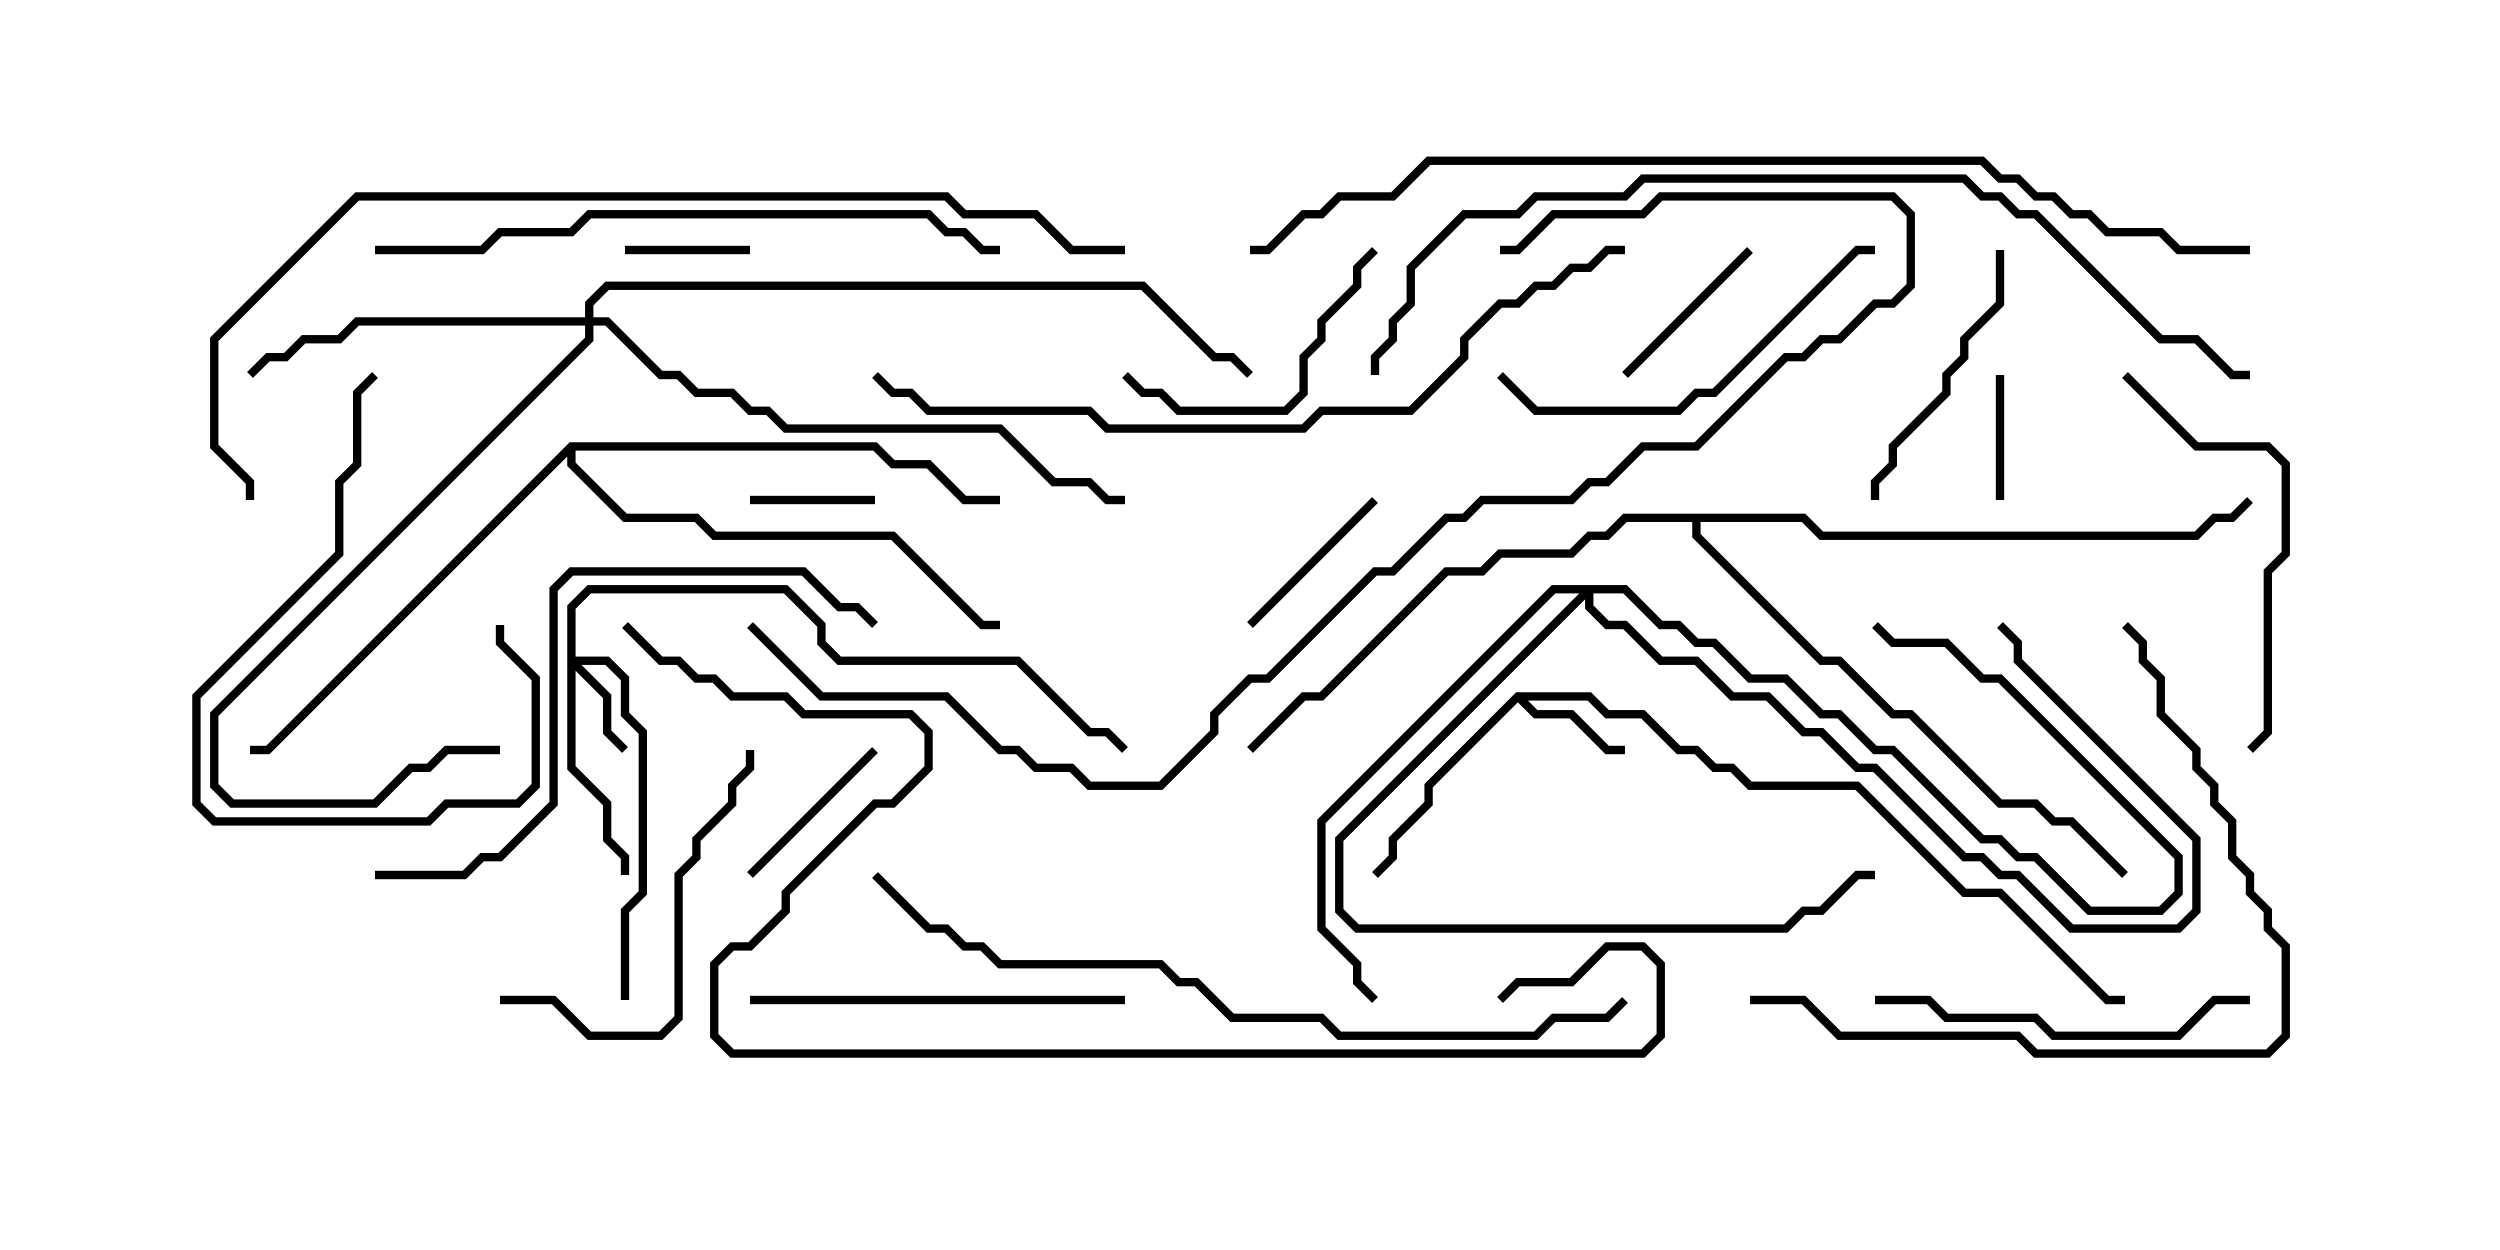 <svg version="1.1" width="30" height="15" xmlns="http://www.w3.org/2000/svg"><path d="M18.194,8.307L19.092,8.307L19.306,8.521L19.735,8.521L20.164,8.95L20.378,8.95L20.592,9.164L20.806,9.164L21.021,9.379L22.306,9.379L23.592,10.664L24.021,10.664L25.306,11.95L25.5,11.95L25.5,12.05L25.265,12.05L23.979,10.764L23.551,10.764L22.265,9.479L20.979,9.479L20.765,9.264L20.551,9.264L20.336,9.05L20.122,9.05L19.694,8.621L19.265,8.621L19.051,8.407L18.335,8.407L18.449,8.521L18.878,8.521L19.306,8.95L19.5,8.95L19.5,9.05L19.265,9.05L18.836,8.621L18.408,8.621L18.214,8.428L17.193,9.449L17.193,9.664L16.764,10.092L16.764,10.306L16.535,10.535L16.465,10.465L16.664,10.265L16.664,10.051L17.093,9.622L17.093,9.408z" stroke="none"/><path d="M6.836,5.307L10.521,5.307L10.735,5.521L11.164,5.521L11.592,5.95L12,5.95L12,6.05L11.551,6.05L11.122,5.621L10.694,5.621L10.479,5.407L6.907,5.407L6.907,5.551L7.521,6.164L8.378,6.164L8.592,6.379L10.735,6.379L11.806,7.45L12,7.45L12,7.55L11.765,7.55L10.694,6.479L8.551,6.479L8.336,6.264L7.479,6.264L6.807,5.592L6.807,5.478L3.235,9.05L3,9.05L3,8.95L3.194,8.95z" stroke="none"/><path d="M21.664,6.164L21.878,6.379L26.336,6.379L26.551,6.164L26.765,6.164L26.965,5.965L27.035,6.035L26.806,6.264L26.592,6.264L26.378,6.479L21.836,6.479L21.622,6.264L20.407,6.264L20.407,6.408L21.878,7.879L22.092,7.879L22.735,8.521L22.949,8.521L24.021,9.593L24.449,9.593L24.664,9.807L24.878,9.807L25.535,10.465L25.465,10.535L24.836,9.907L24.622,9.907L24.408,9.693L23.979,9.693L22.908,8.621L22.694,8.621L22.051,7.979L21.836,7.979L20.307,6.449L20.307,6.264L19.521,6.264L19.306,6.479L19.092,6.479L18.878,6.693L18.021,6.693L17.806,6.907L17.378,6.907L15.878,8.407L15.664,8.407L15.035,9.035L14.965,8.965L15.622,8.307L15.836,8.307L17.336,6.807L17.765,6.807L17.979,6.593L18.836,6.593L19.051,6.379L19.265,6.379L19.479,6.164z" stroke="none"/><path d="M6.807,7.265L7.051,7.021L9.449,7.021L9.907,7.479L9.907,7.694L10.092,7.879L12.235,7.879L13.092,8.736L13.306,8.736L13.535,8.965L13.465,9.035L13.265,8.836L13.051,8.836L12.194,7.979L10.051,7.979L9.807,7.735L9.807,7.521L9.408,7.121L7.092,7.121L6.907,7.306L6.907,7.879L7.306,7.879L7.55,8.122L7.55,8.551L7.764,8.765L7.764,10.735L7.55,10.949L7.55,12L7.45,12L7.45,10.908L7.664,10.694L7.664,8.806L7.45,8.592L7.45,8.164L7.265,7.979L6.978,7.979L7.336,8.336L7.336,8.765L7.535,8.965L7.465,9.035L7.236,8.806L7.236,8.378L6.907,8.049L6.907,9.194L7.336,9.622L7.336,10.051L7.55,10.265L7.55,10.5L7.45,10.5L7.45,10.306L7.236,10.092L7.236,9.664L6.807,9.235z" stroke="none"/><path d="M19.521,7.021L19.949,7.45L20.164,7.45L20.378,7.664L20.592,7.664L21.021,8.093L21.449,8.093L21.878,8.521L22.092,8.521L22.521,8.95L22.735,8.95L23.806,10.021L24.021,10.021L24.235,10.236L24.449,10.236L25.092,10.879L25.908,10.879L26.093,10.694L26.093,10.306L23.979,8.193L23.765,8.193L23.336,7.764L22.694,7.764L22.465,7.535L22.535,7.465L22.735,7.664L23.378,7.664L23.806,8.093L24.021,8.093L26.193,10.265L26.193,10.735L25.949,10.979L25.051,10.979L24.408,10.336L24.194,10.336L23.979,10.121L23.765,10.121L22.694,9.05L22.479,9.05L22.051,8.621L21.836,8.621L21.408,8.193L20.979,8.193L20.551,7.764L20.336,7.764L20.122,7.55L19.908,7.55L19.479,7.121L19.121,7.121L19.121,7.265L19.306,7.45L19.521,7.45L19.949,7.879L20.378,7.879L20.806,8.307L21.235,8.307L21.664,8.736L21.878,8.736L22.306,9.164L22.521,9.164L23.592,10.236L23.806,10.236L24.021,10.45L24.235,10.45L24.878,11.093L26.122,11.093L26.307,10.908L26.307,10.092L24.164,7.949L24.164,7.735L23.965,7.535L24.035,7.465L24.264,7.694L24.264,7.908L26.407,10.051L26.407,10.949L26.164,11.193L24.836,11.193L24.194,10.55L23.979,10.55L23.765,10.336L23.551,10.336L22.479,9.264L22.265,9.264L21.836,8.836L21.622,8.836L21.194,8.407L20.765,8.407L20.336,7.979L19.908,7.979L19.479,7.55L19.265,7.55L19.021,7.306L19.021,7.192L16.121,10.092L16.121,10.908L16.306,11.093L21.408,11.093L21.622,10.879L21.836,10.879L22.265,10.45L22.5,10.45L22.5,10.55L22.306,10.55L21.878,10.979L21.664,10.979L21.449,11.193L16.265,11.193L16.021,10.949L16.021,10.051L18.951,7.121L18.664,7.121L15.907,9.878L15.907,11.122L16.336,11.551L16.336,11.765L16.535,11.965L16.465,12.035L16.236,11.806L16.236,11.592L15.807,11.164L15.807,9.836L18.622,7.021z" stroke="none"/><path d="M7.021,3.807L7.021,3.622L7.265,3.379L13.735,3.379L14.592,4.236L14.806,4.236L15.035,4.465L14.965,4.535L14.765,4.336L14.551,4.336L13.694,3.479L7.306,3.479L7.121,3.664L7.121,3.807L7.306,3.807L7.949,4.45L8.164,4.45L8.378,4.664L8.806,4.664L9.021,4.879L9.235,4.879L9.449,5.093L12.021,5.093L12.664,5.736L13.092,5.736L13.306,5.95L13.5,5.95L13.5,6.05L13.265,6.05L13.051,5.836L12.622,5.836L11.979,5.193L9.408,5.193L9.194,4.979L8.979,4.979L8.765,4.764L8.336,4.764L8.122,4.55L7.908,4.55L7.265,3.907L7.121,3.907L7.121,4.092L2.621,8.592L2.621,9.408L2.806,9.593L4.479,9.593L4.908,9.164L5.122,9.164L5.336,8.95L6,8.95L6,9.05L5.378,9.05L5.164,9.264L4.949,9.264L4.521,9.693L2.765,9.693L2.521,9.449L2.521,8.551L7.021,4.051L7.021,3.907L4.306,3.907L4.092,4.121L3.664,4.121L3.449,4.336L3.235,4.336L3.035,4.535L2.965,4.465L3.194,4.236L3.408,4.236L3.622,4.021L4.051,4.021L4.265,3.807z" stroke="none"/><path d="M7.5,3.05L7.5,2.95L9,2.95L9,3.05z" stroke="none"/><path d="M24.05,6L23.95,6L23.95,4.5L24.05,4.5z" stroke="none"/><path d="M9,6.05L9,5.95L10.5,5.95L10.5,6.05z" stroke="none"/><path d="M10.465,8.965L10.535,9.035L9.035,10.535L8.965,10.465z" stroke="none"/><path d="M16.465,5.965L16.535,6.035L15.035,7.535L14.965,7.465z" stroke="none"/><path d="M20.965,2.965L21.035,3.035L19.535,4.535L19.465,4.465z" stroke="none"/><path d="M22.55,6L22.45,6L22.45,5.765L22.664,5.551L22.664,5.336L23.307,4.694L23.307,4.479L23.521,4.265L23.521,4.051L23.95,3.622L23.95,3L24.05,3L24.05,3.664L23.621,4.092L23.621,4.306L23.407,4.521L23.407,4.735L22.764,5.378L22.764,5.592L22.55,5.806z" stroke="none"/><path d="M16.465,2.965L16.535,3.035L16.336,3.235L16.336,3.449L15.907,3.878L15.907,4.092L15.693,4.306L15.693,4.735L15.449,4.979L14.122,4.979L13.908,4.764L13.694,4.764L13.465,4.535L13.535,4.465L13.735,4.664L13.949,4.664L14.164,4.879L15.408,4.879L15.593,4.694L15.593,4.265L15.807,4.051L15.807,3.836L16.236,3.408L16.236,3.194z" stroke="none"/><path d="M5.95,7.5L6.05,7.5L6.05,7.694L6.479,8.122L6.479,9.449L6.235,9.693L5.378,9.693L5.164,9.907L2.551,9.907L2.307,9.664L2.307,8.336L4.021,6.622L4.021,5.765L4.236,5.551L4.236,4.694L4.465,4.465L4.535,4.535L4.336,4.735L4.336,5.592L4.121,5.806L4.121,6.664L2.407,8.378L2.407,9.622L2.592,9.807L5.122,9.807L5.336,9.593L6.194,9.593L6.379,9.408L6.379,8.164L5.95,7.735z" stroke="none"/><path d="M6,12.05L6,11.95L6.664,11.95L7.092,12.379L7.908,12.379L8.093,12.194L8.093,10.479L8.307,10.265L8.307,10.051L8.736,9.622L8.736,9.408L8.95,9.194L8.95,9L9.05,9L9.05,9.235L8.836,9.449L8.836,9.664L8.407,10.092L8.407,10.306L8.193,10.521L8.193,12.235L7.949,12.479L7.051,12.479L6.622,12.05z" stroke="none"/><path d="M9,12.05L9,11.95L13.5,11.95L13.5,12.05z" stroke="none"/><path d="M27,11.95L27,12.05L26.592,12.05L26.164,12.479L24.622,12.479L24.408,12.264L23.336,12.264L23.122,12.05L22.5,12.05L22.5,11.95L23.164,11.95L23.378,12.164L24.449,12.164L24.664,12.379L26.122,12.379L26.551,11.95z" stroke="none"/><path d="M25.465,4.535L25.535,4.465L26.378,5.307L27.235,5.307L27.479,5.551L27.479,6.664L27.264,6.878L27.264,8.806L27.035,9.035L26.965,8.965L27.164,8.765L27.164,6.836L27.379,6.622L27.379,5.592L27.194,5.407L26.336,5.407z" stroke="none"/><path d="M17.965,4.535L18.035,4.465L18.449,4.879L20.122,4.879L20.336,4.664L20.551,4.664L22.265,2.95L22.5,2.95L22.5,3.05L22.306,3.05L20.592,4.764L20.378,4.764L20.164,4.979L18.408,4.979z" stroke="none"/><path d="M21,12.05L21,11.95L21.664,11.95L22.092,12.379L24.235,12.379L24.449,12.593L27.194,12.593L27.379,12.408L27.379,11.378L27.164,11.164L27.164,10.949L26.95,10.735L26.95,10.521L26.736,10.306L26.736,9.878L26.521,9.664L26.521,9.449L26.307,9.235L26.307,9.021L25.879,8.592L25.879,8.164L25.664,7.949L25.664,7.735L25.465,7.535L25.535,7.465L25.764,7.694L25.764,7.908L25.979,8.122L25.979,8.551L26.407,8.979L26.407,9.194L26.621,9.408L26.621,9.622L26.836,9.836L26.836,10.265L27.05,10.479L27.05,10.694L27.264,10.908L27.264,11.122L27.479,11.336L27.479,12.449L27.235,12.693L24.408,12.693L24.194,12.479L22.051,12.479L21.622,12.05z" stroke="none"/><path d="M4.5,10.55L4.5,10.45L5.551,10.45L5.765,10.236L5.979,10.236L6.593,9.622L6.593,7.051L6.836,6.807L9.664,6.807L10.092,7.236L10.306,7.236L10.535,7.465L10.465,7.535L10.265,7.336L10.051,7.336L9.622,6.907L6.878,6.907L6.693,7.092L6.693,9.664L6.021,10.336L5.806,10.336L5.592,10.55z" stroke="none"/><path d="M4.5,3.05L4.5,2.95L5.765,2.95L5.979,2.736L6.836,2.736L7.051,2.521L11.164,2.521L11.378,2.736L11.592,2.736L11.806,2.95L12,2.95L12,3.05L11.765,3.05L11.551,2.836L11.336,2.836L11.122,2.621L7.092,2.621L6.878,2.836L6.021,2.836L5.806,3.05z" stroke="none"/><path d="M10.465,10.535L10.535,10.465L11.164,11.093L11.378,11.093L11.592,11.307L11.806,11.307L12.021,11.521L13.949,11.521L14.164,11.736L14.378,11.736L14.806,12.164L15.878,12.164L16.092,12.379L18.408,12.379L18.622,12.164L19.265,12.164L19.465,11.965L19.535,12.035L19.306,12.264L18.664,12.264L18.449,12.479L16.051,12.479L15.836,12.264L14.765,12.264L14.336,11.836L14.122,11.836L13.908,11.621L11.979,11.621L11.765,11.407L11.551,11.407L11.336,11.193L11.122,11.193z" stroke="none"/><path d="M19.5,2.95L19.5,3.05L19.306,3.05L19.092,3.264L18.878,3.264L18.664,3.479L18.449,3.479L18.235,3.693L18.021,3.693L17.621,4.092L17.621,4.306L16.949,4.979L15.878,4.979L15.664,5.193L13.265,5.193L13.051,4.979L11.122,4.979L10.908,4.764L10.694,4.764L10.465,4.535L10.535,4.465L10.735,4.664L10.949,4.664L11.164,4.879L13.092,4.879L13.306,5.093L15.622,5.093L15.836,4.879L16.908,4.879L17.521,4.265L17.521,4.051L17.979,3.593L18.194,3.593L18.408,3.379L18.622,3.379L18.836,3.164L19.051,3.164L19.265,2.95z" stroke="none"/><path d="M8.965,7.535L9.035,7.465L9.878,8.307L11.378,8.307L12.021,8.95L12.235,8.95L12.449,9.164L12.878,9.164L13.092,9.379L13.908,9.379L14.521,8.765L14.521,8.551L14.979,8.093L15.194,8.093L16.479,6.807L16.694,6.807L17.336,6.164L17.551,6.164L17.765,5.95L18.836,5.95L19.051,5.736L19.265,5.736L19.694,5.307L20.336,5.307L21.408,4.236L21.622,4.236L21.836,4.021L22.051,4.021L22.479,3.593L22.694,3.593L22.879,3.408L22.879,2.592L22.694,2.407L19.949,2.407L19.735,2.621L18.664,2.621L18.235,3.05L18,3.05L18,2.95L18.194,2.95L18.622,2.521L19.694,2.521L19.908,2.307L22.735,2.307L22.979,2.551L22.979,3.449L22.735,3.693L22.521,3.693L22.092,4.121L21.878,4.121L21.664,4.336L21.449,4.336L20.378,5.407L19.735,5.407L19.306,5.836L19.092,5.836L18.878,6.05L17.806,6.05L17.592,6.264L17.378,6.264L16.735,6.907L16.521,6.907L15.235,8.193L15.021,8.193L14.621,8.592L14.621,8.806L13.949,9.479L13.051,9.479L12.836,9.264L12.408,9.264L12.194,9.05L11.979,9.05L11.336,8.407L9.836,8.407z" stroke="none"/><path d="M16.55,4.5L16.45,4.5L16.45,4.265L16.664,4.051L16.664,3.836L16.879,3.622L16.879,3.194L17.551,2.521L18.194,2.521L18.408,2.307L19.479,2.307L19.694,2.093L23.592,2.093L23.806,2.307L24.021,2.307L24.235,2.521L24.449,2.521L25.949,4.021L26.378,4.021L26.806,4.45L27,4.45L27,4.55L26.765,4.55L26.336,4.121L25.908,4.121L24.408,2.621L24.194,2.621L23.979,2.407L23.765,2.407L23.551,2.193L19.735,2.193L19.521,2.407L18.449,2.407L18.235,2.621L17.592,2.621L16.979,3.235L16.979,3.664L16.764,3.878L16.764,4.092L16.55,4.306z" stroke="none"/><path d="M13.5,2.95L13.5,3.05L12.836,3.05L12.408,2.621L11.551,2.621L11.336,2.407L4.306,2.407L2.621,4.092L2.621,5.336L3.05,5.765L3.05,6L2.95,6L2.95,5.806L2.521,5.378L2.521,4.051L4.265,2.307L11.378,2.307L11.592,2.521L12.449,2.521L12.878,2.95z" stroke="none"/><path d="M7.465,7.535L7.535,7.465L7.949,7.879L8.164,7.879L8.378,8.093L8.592,8.093L8.806,8.307L9.449,8.307L9.664,8.521L10.949,8.521L11.193,8.765L11.193,9.235L10.735,9.693L10.521,9.693L9.479,10.735L9.479,10.949L9.021,11.407L8.806,11.407L8.621,11.592L8.621,12.408L8.806,12.593L19.694,12.593L19.879,12.408L19.879,11.592L19.694,11.407L19.306,11.407L18.878,11.836L18.235,11.836L18.035,12.035L17.965,11.965L18.194,11.736L18.836,11.736L19.265,11.307L19.735,11.307L19.979,11.551L19.979,12.449L19.735,12.693L8.765,12.693L8.521,12.449L8.521,11.551L8.765,11.307L8.979,11.307L9.379,10.908L9.379,10.694L10.479,9.593L10.694,9.593L11.093,9.194L11.093,8.806L10.908,8.621L9.622,8.621L9.408,8.407L8.765,8.407L8.551,8.193L8.336,8.193L8.122,7.979L7.908,7.979z" stroke="none"/><path d="M27,2.95L27,3.05L26.122,3.05L25.908,2.836L25.265,2.836L25.051,2.621L24.836,2.621L24.622,2.407L24.408,2.407L24.194,2.193L23.979,2.193L23.765,1.979L17.164,1.979L16.735,2.407L16.092,2.407L15.878,2.621L15.664,2.621L15.235,3.05L15,3.05L15,2.95L15.194,2.95L15.622,2.521L15.836,2.521L16.051,2.307L16.694,2.307L17.122,1.879L23.806,1.879L24.021,2.093L24.235,2.093L24.449,2.307L24.664,2.307L24.878,2.521L25.092,2.521L25.306,2.736L25.949,2.736L26.164,2.95z" stroke="none"/></svg>